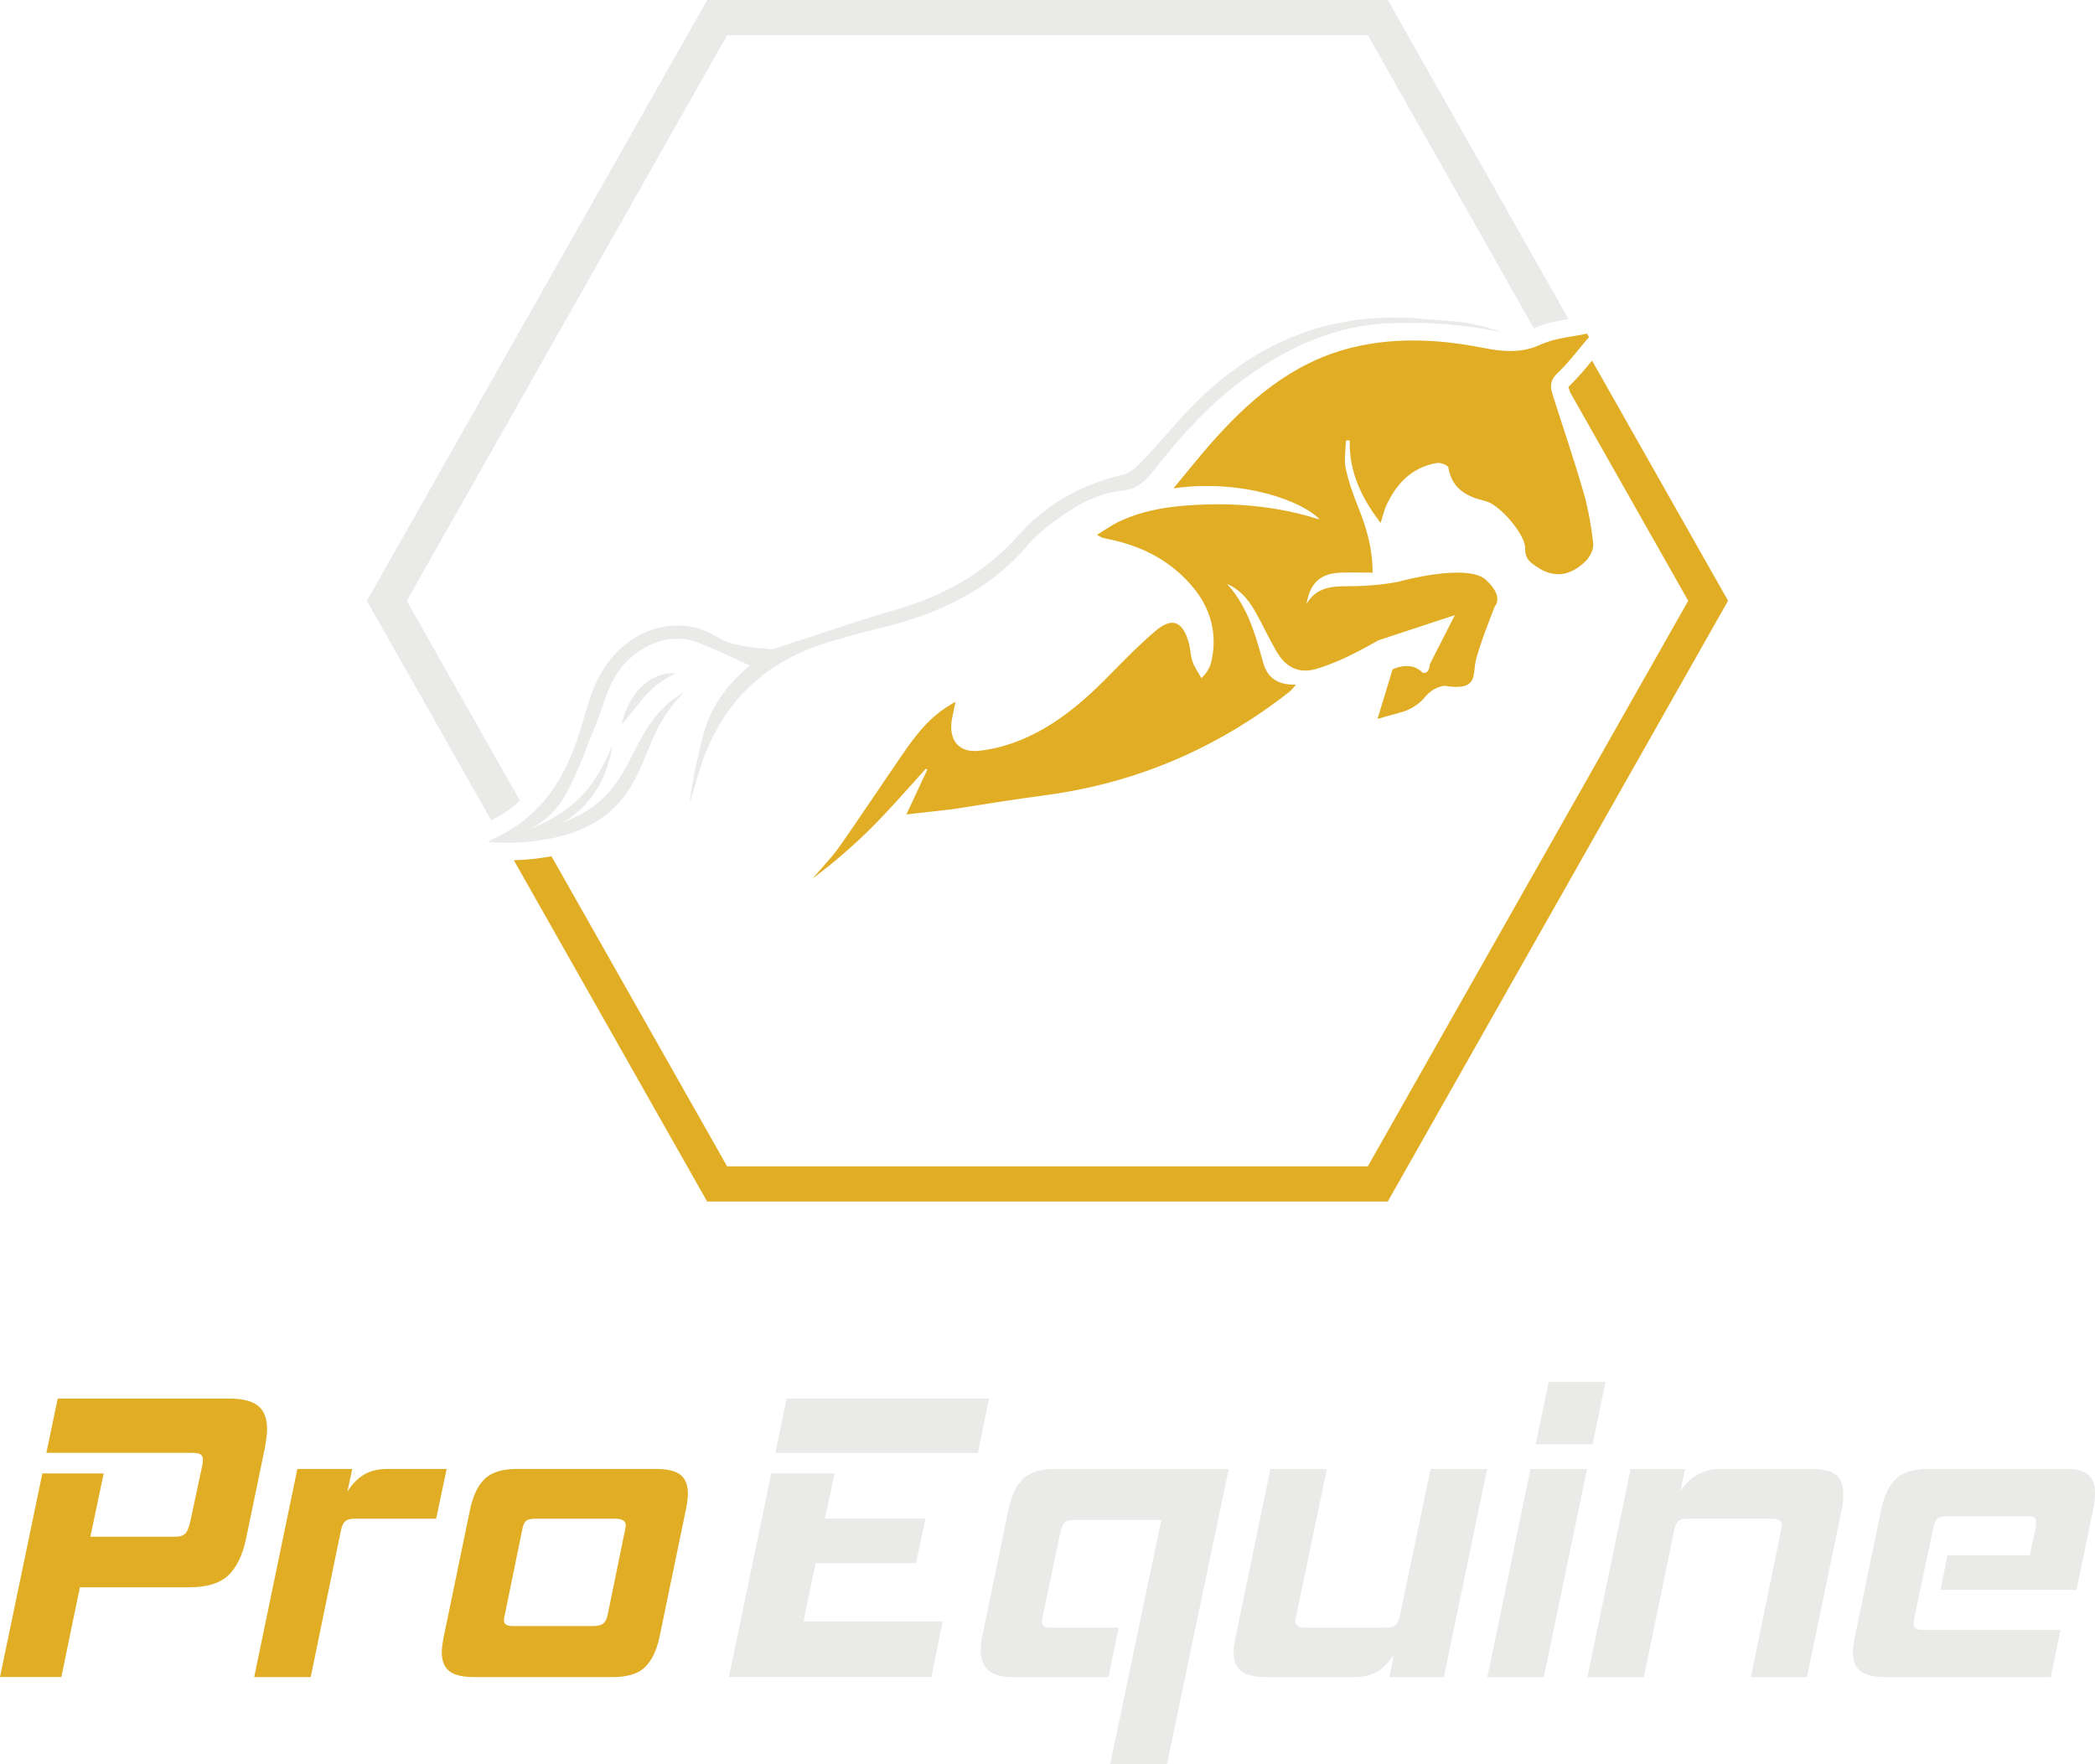 <svg width="190" height="160" viewBox="0 0 190 160" fill="none" xmlns="http://www.w3.org/2000/svg">
<g clip-path="url(#clip0_31_12454)">
<path d="M144.385 32.703C143.829 33.38 143.251 34.08 142.6 34.73L142.537 34.795C142.463 34.867 142.392 34.939 142.314 35.014C142.285 35.044 142.259 35.067 142.24 35.086C142.248 35.116 142.263 35.169 142.288 35.249C142.322 35.355 142.355 35.461 142.392 35.567L153.107 54.485L124.051 105.778H65.944L50.014 77.656C48.9 77.864 47.755 77.985 46.6 78.015L64.133 108.971H125.859L156.722 54.481L144.381 32.695L144.385 32.703Z" fill="#E0AD25"/>
<path d="M7.244 143.963L5.563 152.093H0L3.841 133.628H9.404L8.196 139.371H15.844C16.307 139.371 16.63 139.272 16.815 139.072C17 138.875 17.152 138.486 17.274 137.914L18.333 132.955C18.381 132.705 18.407 132.531 18.407 132.433C18.407 132.16 18.326 131.979 18.17 131.892C18.011 131.805 17.763 131.76 17.419 131.76H4.207L5.233 126.838H20.748C21.993 126.838 22.881 127.061 23.419 127.507C23.956 127.954 24.222 128.65 24.222 129.596C24.222 129.845 24.204 130.099 24.167 130.36C24.13 130.621 24.085 130.916 24.037 131.237L22.315 139.552C22 141.043 21.459 142.151 20.704 142.87C19.948 143.593 18.778 143.952 17.189 143.952H7.244V143.963Z" fill="#E0AD25"/>
<path d="M23.053 152.094L26.968 133.221H31.945L31.508 135.271C31.971 134.549 32.49 134.03 33.064 133.705C33.638 133.383 34.327 133.221 35.13 133.221H40.508L39.556 137.734H32.164C31.797 137.734 31.523 137.802 31.342 137.942C31.156 138.078 31.016 138.358 30.923 138.782L28.179 152.098H23.053V152.094Z" fill="#E0AD25"/>
<path d="M42.959 152.094C41.933 152.094 41.196 151.912 40.744 151.553C40.292 151.194 40.066 150.626 40.066 149.858C40.066 149.51 40.126 149.026 40.252 148.402L42.629 136.913C42.896 135.646 43.344 134.711 43.963 134.117C44.585 133.52 45.555 133.221 46.87 133.221H59.459C60.533 133.221 61.289 133.402 61.729 133.762C62.166 134.121 62.389 134.688 62.389 135.46C62.389 135.808 62.326 136.292 62.203 136.917L59.826 148.405C59.559 149.673 59.111 150.607 58.492 151.201C57.87 151.799 56.889 152.098 55.548 152.098H42.963L42.959 152.094ZM56.681 138.778C56.729 138.528 56.755 138.381 56.755 138.331C56.755 137.934 56.426 137.734 55.766 137.734H48.522C48.133 137.734 47.859 137.802 47.7 137.942C47.541 138.078 47.426 138.358 47.352 138.782L45.778 146.465C45.752 146.567 45.733 146.65 45.722 146.726C45.711 146.801 45.703 146.873 45.703 146.949C45.703 147.297 45.97 147.471 46.507 147.471H53.752C54.189 147.471 54.507 147.395 54.703 147.248C54.896 147.1 55.033 146.836 55.107 146.465L56.681 138.782V138.778Z" fill="#E0AD25"/>
<path d="M66.105 152.093L69.946 133.629H75.691L74.813 137.729H83.924L83.083 141.758H73.972L72.872 147.054H85.494L84.468 152.089H66.102L66.105 152.093ZM70.313 131.767L71.339 126.846H89.705L88.679 131.767H70.313Z" fill="#EAEAE9"/>
<path d="M100.682 160L105.326 137.847H97.386C96.971 137.847 96.689 137.923 96.545 138.07C96.4 138.218 96.275 138.505 96.178 138.929L94.567 146.575C94.519 146.824 94.493 146.983 94.493 147.059C94.493 147.282 94.56 147.433 94.697 147.505C94.83 147.581 95.045 147.619 95.338 147.619H101.449L100.534 152.094H91.789C89.886 152.094 88.938 151.284 88.938 149.669C88.938 149.245 88.986 148.825 89.082 148.402L91.46 136.913C91.726 135.646 92.171 134.711 92.793 134.117C93.415 133.52 94.386 133.221 95.701 133.221H111.434L105.834 160H100.678H100.682Z" fill="#EAEAE9"/>
<path d="M126.003 152.094L126.407 150.081C125.944 150.804 125.426 151.318 124.851 151.629C124.277 151.939 123.6 152.094 122.822 152.094H114.774C113.796 152.094 113.074 151.92 112.596 151.572C112.122 151.224 111.885 150.637 111.885 149.82C111.885 149.446 111.948 148.977 112.07 148.402L115.218 133.221H120.34L117.559 146.537C117.511 146.786 117.485 146.945 117.485 147.021C117.485 147.418 117.777 147.619 118.363 147.619H125.718C126.107 147.619 126.388 147.543 126.559 147.395C126.729 147.248 126.863 146.96 126.963 146.537L129.744 133.221H134.866L130.951 152.094H126.011H126.003Z" fill="#EAEAE9"/>
<path d="M134.893 152.094L138.807 133.221H143.93L140.015 152.094H134.893ZM139.281 130.981L140.452 125.314H145.611L144.441 130.981H139.281Z" fill="#EAEAE9"/>
<path d="M158.789 152.094L161.533 138.778C161.582 138.528 161.608 138.381 161.608 138.332C161.608 137.934 161.3 137.734 160.693 137.734H153.045C152.678 137.734 152.411 137.802 152.237 137.942C152.067 138.078 151.933 138.358 151.833 138.782L149.089 152.098H143.967L147.882 133.225H152.822L152.385 135.275C153.263 133.906 154.471 133.225 156.008 133.225H164.315C165.315 133.225 166.041 133.399 166.493 133.747C166.945 134.095 167.17 134.681 167.17 135.498C167.17 135.971 167.122 136.444 167.026 136.917L163.878 152.098H158.789V152.094Z" fill="#EAEAE9"/>
<path d="M170.971 152.094C169.923 152.094 169.171 151.912 168.723 151.553C168.271 151.194 168.045 150.626 168.045 149.858C168.045 149.51 168.104 149.026 168.23 148.402L170.608 136.913C170.875 135.646 171.319 134.711 171.945 134.117C172.567 133.52 173.549 133.221 174.889 133.221H187.404C188.33 133.221 188.997 133.402 189.4 133.762C189.804 134.121 190.004 134.662 190.004 135.385C190.004 135.831 189.952 136.292 189.86 136.765L188.323 144.187H175.993L176.615 141.055H184.082L184.63 138.521C184.652 138.396 184.667 138.233 184.667 138.036C184.667 137.84 184.612 137.7 184.504 137.624C184.393 137.548 184.193 137.514 183.9 137.514H176.545C176.13 137.514 175.849 137.582 175.704 137.719C175.56 137.855 175.438 138.135 175.338 138.558L173.619 146.688C173.593 146.813 173.575 146.919 173.563 147.006C173.552 147.093 173.545 147.172 173.545 147.248C173.545 147.471 173.608 147.622 173.73 147.694C173.852 147.77 174.071 147.808 174.389 147.808H186.867L185.989 152.098H170.989L170.971 152.094Z" fill="#EAEAE9"/>
<path d="M132.415 29.189L127.804 28.815C127.563 28.808 127.322 28.808 127.093 28.808H127.067C125.763 28.77 124.489 28.834 123.256 28.989C123.159 29 123.093 29.008 123.033 29.015C122.982 29.023 122.944 29.027 122.926 29.027H122.915C117.511 29.776 112.759 32.276 108.622 36.336C106.863 38.057 105.322 40.001 103.619 41.791C103.122 42.313 102.496 42.903 101.833 43.054C98.082 43.909 94.863 45.732 92.304 48.607C89.263 52.027 85.515 54.059 81.222 55.3C79.763 55.719 78.315 56.181 76.874 56.646L73.174 57.868C72.293 58.159 71.407 58.451 70.526 58.734C70.322 58.799 70.107 58.897 69.904 58.878C68.185 58.712 66.456 58.644 64.893 57.687C64.148 57.24 63.267 56.896 62.422 56.794C58.711 56.328 55.322 58.606 53.782 62.566C53.263 63.906 52.926 65.317 52.478 66.682C51.259 70.431 49.311 73.613 45.778 75.55C45.27 75.822 44.737 76.06 44.215 76.318C47.193 75.898 49.833 74.751 51.341 72.005C52.452 69.985 53.196 67.745 54.078 65.597C54.622 64.269 54.959 62.835 55.652 61.598C57.233 58.731 60.496 57.267 63.107 58.209C64.767 58.81 66.352 59.62 68.015 60.357C66.274 61.776 64.789 63.588 64.033 65.839C63.285 68.071 62.452 72.739 62.578 72.765C62.807 71.982 63.048 71.192 63.27 70.397C64.922 64.681 68.356 60.766 73.667 58.746C74.118 58.572 74.582 58.409 75.056 58.265C75.837 58.027 76.626 57.804 77.404 57.588C78.256 57.354 79.111 57.134 79.97 56.93C85.063 55.666 89.685 53.601 93.215 49.432C93.918 48.596 94.804 47.885 95.685 47.23C97.526 45.846 99.526 44.715 101.837 44.488C103.074 44.359 103.8 43.705 104.511 42.812C107.026 39.627 109.7 36.604 113.015 34.228C116.704 31.58 120.667 29.738 125.156 29.367C125.185 29.367 125.219 29.36 125.244 29.36C125.582 29.329 125.93 29.314 126.282 29.307H126.344C126.93 29.288 127.515 29.28 128.078 29.28H128.337C128.337 29.28 128.344 29.273 128.348 29.28C128.959 29.28 129.537 29.307 130.093 29.333C131.015 29.386 131.863 29.462 132.615 29.549C133.333 29.632 133.967 29.723 134.493 29.814C135.515 29.988 136.17 30.15 136.341 30.188C135.096 29.715 133.752 29.394 132.411 29.186L132.415 29.189Z" fill="#EAEAE9"/>
<path d="M61.996 62.815C61.826 63.004 61.648 63.178 61.481 63.364C61.322 63.556 61.152 63.738 61.004 63.931C60.704 64.325 60.415 64.718 60.167 65.142C59.656 65.978 59.252 66.863 58.874 67.782C58.493 68.698 58.122 69.647 57.641 70.574C57.407 71.039 57.13 71.493 56.826 71.932C56.667 72.148 56.515 72.367 56.337 72.567L56.078 72.874L55.796 73.161C55.419 73.543 55 73.88 54.57 74.19C54.355 74.346 54.122 74.474 53.9 74.618C53.674 74.754 53.437 74.868 53.204 74.989C52.259 75.443 51.274 75.757 50.281 75.98C48.293 76.407 46.278 76.517 44.285 76.369C46.241 75.965 48.174 75.564 50.011 74.966C50.926 74.656 51.819 74.308 52.644 73.858C53.47 73.411 54.23 72.866 54.878 72.208C55.533 71.558 56.081 70.793 56.559 69.954C57.044 69.121 57.47 68.217 57.952 67.321C58.43 66.424 58.974 65.531 59.652 64.744C60.326 63.961 61.118 63.288 61.996 62.804V62.815Z" fill="#EAEAE9"/>
<path d="M55.544 67.56C55.366 68.85 54.963 70.124 54.311 71.286C53.659 72.447 52.722 73.446 51.641 74.214C50.559 74.982 49.337 75.511 48.092 75.867C46.84 76.207 45.559 76.366 44.281 76.385C45.511 76.022 46.729 75.697 47.896 75.243C49.059 74.789 50.174 74.24 51.174 73.529C52.174 72.822 53.066 71.959 53.774 70.934C54.492 69.913 55.041 68.763 55.548 67.563L55.544 67.56Z" fill="#EAEAE9"/>
<path d="M61.259 61.068C60.725 61.351 60.236 61.624 59.796 61.949C59.351 62.271 58.955 62.638 58.585 63.042C58.214 63.447 57.866 63.886 57.511 64.336C57.155 64.786 56.799 65.252 56.381 65.69C56.503 65.089 56.707 64.525 56.97 63.984C57.236 63.443 57.57 62.929 57.988 62.475C58.407 62.021 58.914 61.635 59.481 61.385C60.047 61.136 60.659 61.015 61.259 61.071V61.068Z" fill="#EAEAE9"/>
<path d="M144.504 49.357C144.319 47.753 144.044 46.141 143.6 44.602C142.737 41.632 141.733 38.7 140.8 35.753C140.748 35.598 140.711 35.447 140.689 35.307C140.607 34.785 140.733 34.327 141.248 33.847C141.337 33.764 141.419 33.676 141.504 33.593C142.437 32.663 143.237 31.581 144.107 30.571C144.044 30.469 143.985 30.359 143.922 30.253C142.641 30.544 141.282 30.631 140.085 31.1C139.97 31.146 139.856 31.191 139.741 31.244C138.996 31.588 138.274 31.762 137.556 31.811C136.519 31.895 135.493 31.74 134.407 31.528C134.159 31.482 133.907 31.433 133.652 31.392C132.993 31.274 132.326 31.172 131.667 31.093C130.77 30.983 129.874 30.919 128.974 30.892C126.889 30.828 124.804 30.994 122.719 31.497C122.611 31.524 122.504 31.55 122.396 31.577C117.111 32.943 113.182 36.362 109.67 40.388C108.604 41.609 107.589 42.892 106.43 44.284C112.722 43.41 118.17 45.464 119.689 47.117C117.004 46.266 114.307 45.839 111.589 45.752C110.848 45.725 110.104 45.729 109.359 45.752C106.667 45.835 103.982 46.126 101.493 47.303C100.793 47.632 100.159 48.101 99.496 48.494C99.511 48.506 99.526 48.517 99.541 48.525C99.911 48.793 100.178 48.823 100.433 48.873C103.6 49.497 106.344 50.912 108.385 53.495C108.615 53.787 108.822 54.086 109.004 54.392C109.044 54.456 109.078 54.521 109.115 54.589C110.03 56.23 110.307 58.084 109.856 60.021C109.644 60.933 108.97 61.474 108.956 61.496C108.948 61.485 108.944 61.47 108.933 61.459C108.667 60.982 108.333 60.524 108.156 60.01C107.959 59.438 107.963 58.799 107.793 58.217C107.222 56.302 106.282 55.958 104.77 57.24C103.385 58.421 102.104 59.718 100.826 61.027C99.144 62.752 97.382 64.375 95.385 65.646C94.515 66.202 93.596 66.69 92.622 67.091C91.396 67.594 90.063 67.965 88.748 68.094C86.911 68.275 86.004 67.069 86.333 65.219C86.415 64.765 86.526 64.311 86.656 63.649C86.552 63.702 86.452 63.758 86.356 63.815C84.833 64.689 83.733 65.85 82.785 67.11C82.582 67.368 82.396 67.629 82.211 67.893C81.974 68.238 81.733 68.582 81.5 68.926C81.118 69.478 80.745 70.034 80.367 70.587C78.974 72.626 77.607 74.68 76.193 76.696C75.452 77.752 74.541 78.678 73.715 79.662C75.633 78.225 77.448 76.658 79.133 74.971C79.926 74.173 80.696 73.344 81.452 72.512C82.2 71.688 82.937 70.848 83.685 70.027C83.778 69.921 83.874 69.815 83.97 69.709C84.015 69.743 84.059 69.785 84.093 69.8V69.811L83.948 70.125C83.7 70.655 83.448 71.192 83.196 71.733C83.185 71.756 83.178 71.775 83.167 71.797C82.856 72.467 82.537 73.152 82.204 73.859L86.341 73.394C89.185 72.94 91.978 72.501 94.778 72.123C103.015 71.029 110.393 67.878 116.967 62.718C117.137 62.582 117.267 62.393 117.537 62.09C115.948 62.136 114.952 61.523 114.563 60.108C114.074 58.341 113.585 56.575 112.719 54.982C112.682 54.91 112.641 54.838 112.6 54.77C112.233 54.131 111.804 53.518 111.278 52.951C112.226 53.363 112.911 54.04 113.459 54.85C113.507 54.922 113.552 54.99 113.6 55.062C113.711 55.236 113.815 55.413 113.915 55.595C114.544 56.726 115.089 57.906 115.737 59.026C116.611 60.566 117.844 61.148 119.496 60.63C120.874 60.199 122.215 59.59 123.489 58.909C124.007 58.633 124.522 58.349 125.037 58.061L131.941 55.788L129.685 60.221C129.57 61.311 128.989 60.982 128.989 60.982C127.919 59.87 126.296 60.706 126.296 60.706L124.93 65.196L127.085 64.595C127.922 64.36 128.678 63.891 129.237 63.218C130.052 62.234 131.011 62.192 131.011 62.192C133.826 62.665 133.615 61.459 133.778 60.248C133.941 59.037 135.57 54.986 135.57 54.986C135.57 54.986 136.456 54.108 134.733 52.569C133.041 51.052 126.93 52.716 126.782 52.773C126.47 52.83 126.159 52.879 125.844 52.924C124.889 53.057 123.919 53.132 122.937 53.159C122.663 53.166 122.385 53.163 122.111 53.166C120.748 53.174 119.374 53.265 118.493 54.774C118.767 53.159 119.47 52.307 120.774 52.031C121.019 51.978 121.289 51.948 121.582 51.933C122.493 51.903 123.411 51.933 124.382 51.933H124.485C124.485 50.586 124.274 49.353 123.933 48.158C123.73 47.447 123.482 46.75 123.2 46.054C122.737 44.893 122.304 43.697 122.044 42.476C121.882 41.674 122.044 40.792 122.063 39.952C122.185 39.952 122.293 39.945 122.411 39.941C122.337 42.835 123.511 45.203 125.211 47.424C125.419 46.788 125.533 46.259 125.756 45.774C126.474 44.254 127.47 43.058 128.885 42.423C129.33 42.222 129.811 42.071 130.341 41.988C130.663 41.935 131.319 42.192 131.348 42.389C131.685 44.375 133.074 45.056 134.759 45.457C135.77 45.703 137.567 47.598 138.141 48.971C138.259 49.258 138.326 49.52 138.322 49.739C138.296 50.722 138.822 51.04 139.463 51.46C139.748 51.649 140.026 51.789 140.307 51.895C140.526 51.975 140.733 52.024 140.941 52.05C141.963 52.194 142.907 51.752 143.782 50.919C143.967 50.73 144.159 50.473 144.289 50.2C144.359 50.064 144.411 49.928 144.448 49.792C144.485 49.637 144.504 49.493 144.485 49.364L144.504 49.357Z" fill="#E0AD25"/>
<path d="M36.89 54.49L65.946 3.193H124.053L139.112 29.779C139.231 29.726 139.334 29.685 139.442 29.639L139.531 29.605C140.438 29.25 141.364 29.091 142.257 28.94L125.864 0H64.138L33.272 54.49L44.546 74.392C44.72 74.308 44.886 74.225 45.046 74.138C45.816 73.715 46.52 73.215 47.16 72.625L36.89 54.49Z" fill="#EAEAE9"/>
</g>
<defs>
<clipPath id="clip0_31_12454">
<rect width="190" height="160" fill="white"/>
</clipPath>
</defs>
</svg>
